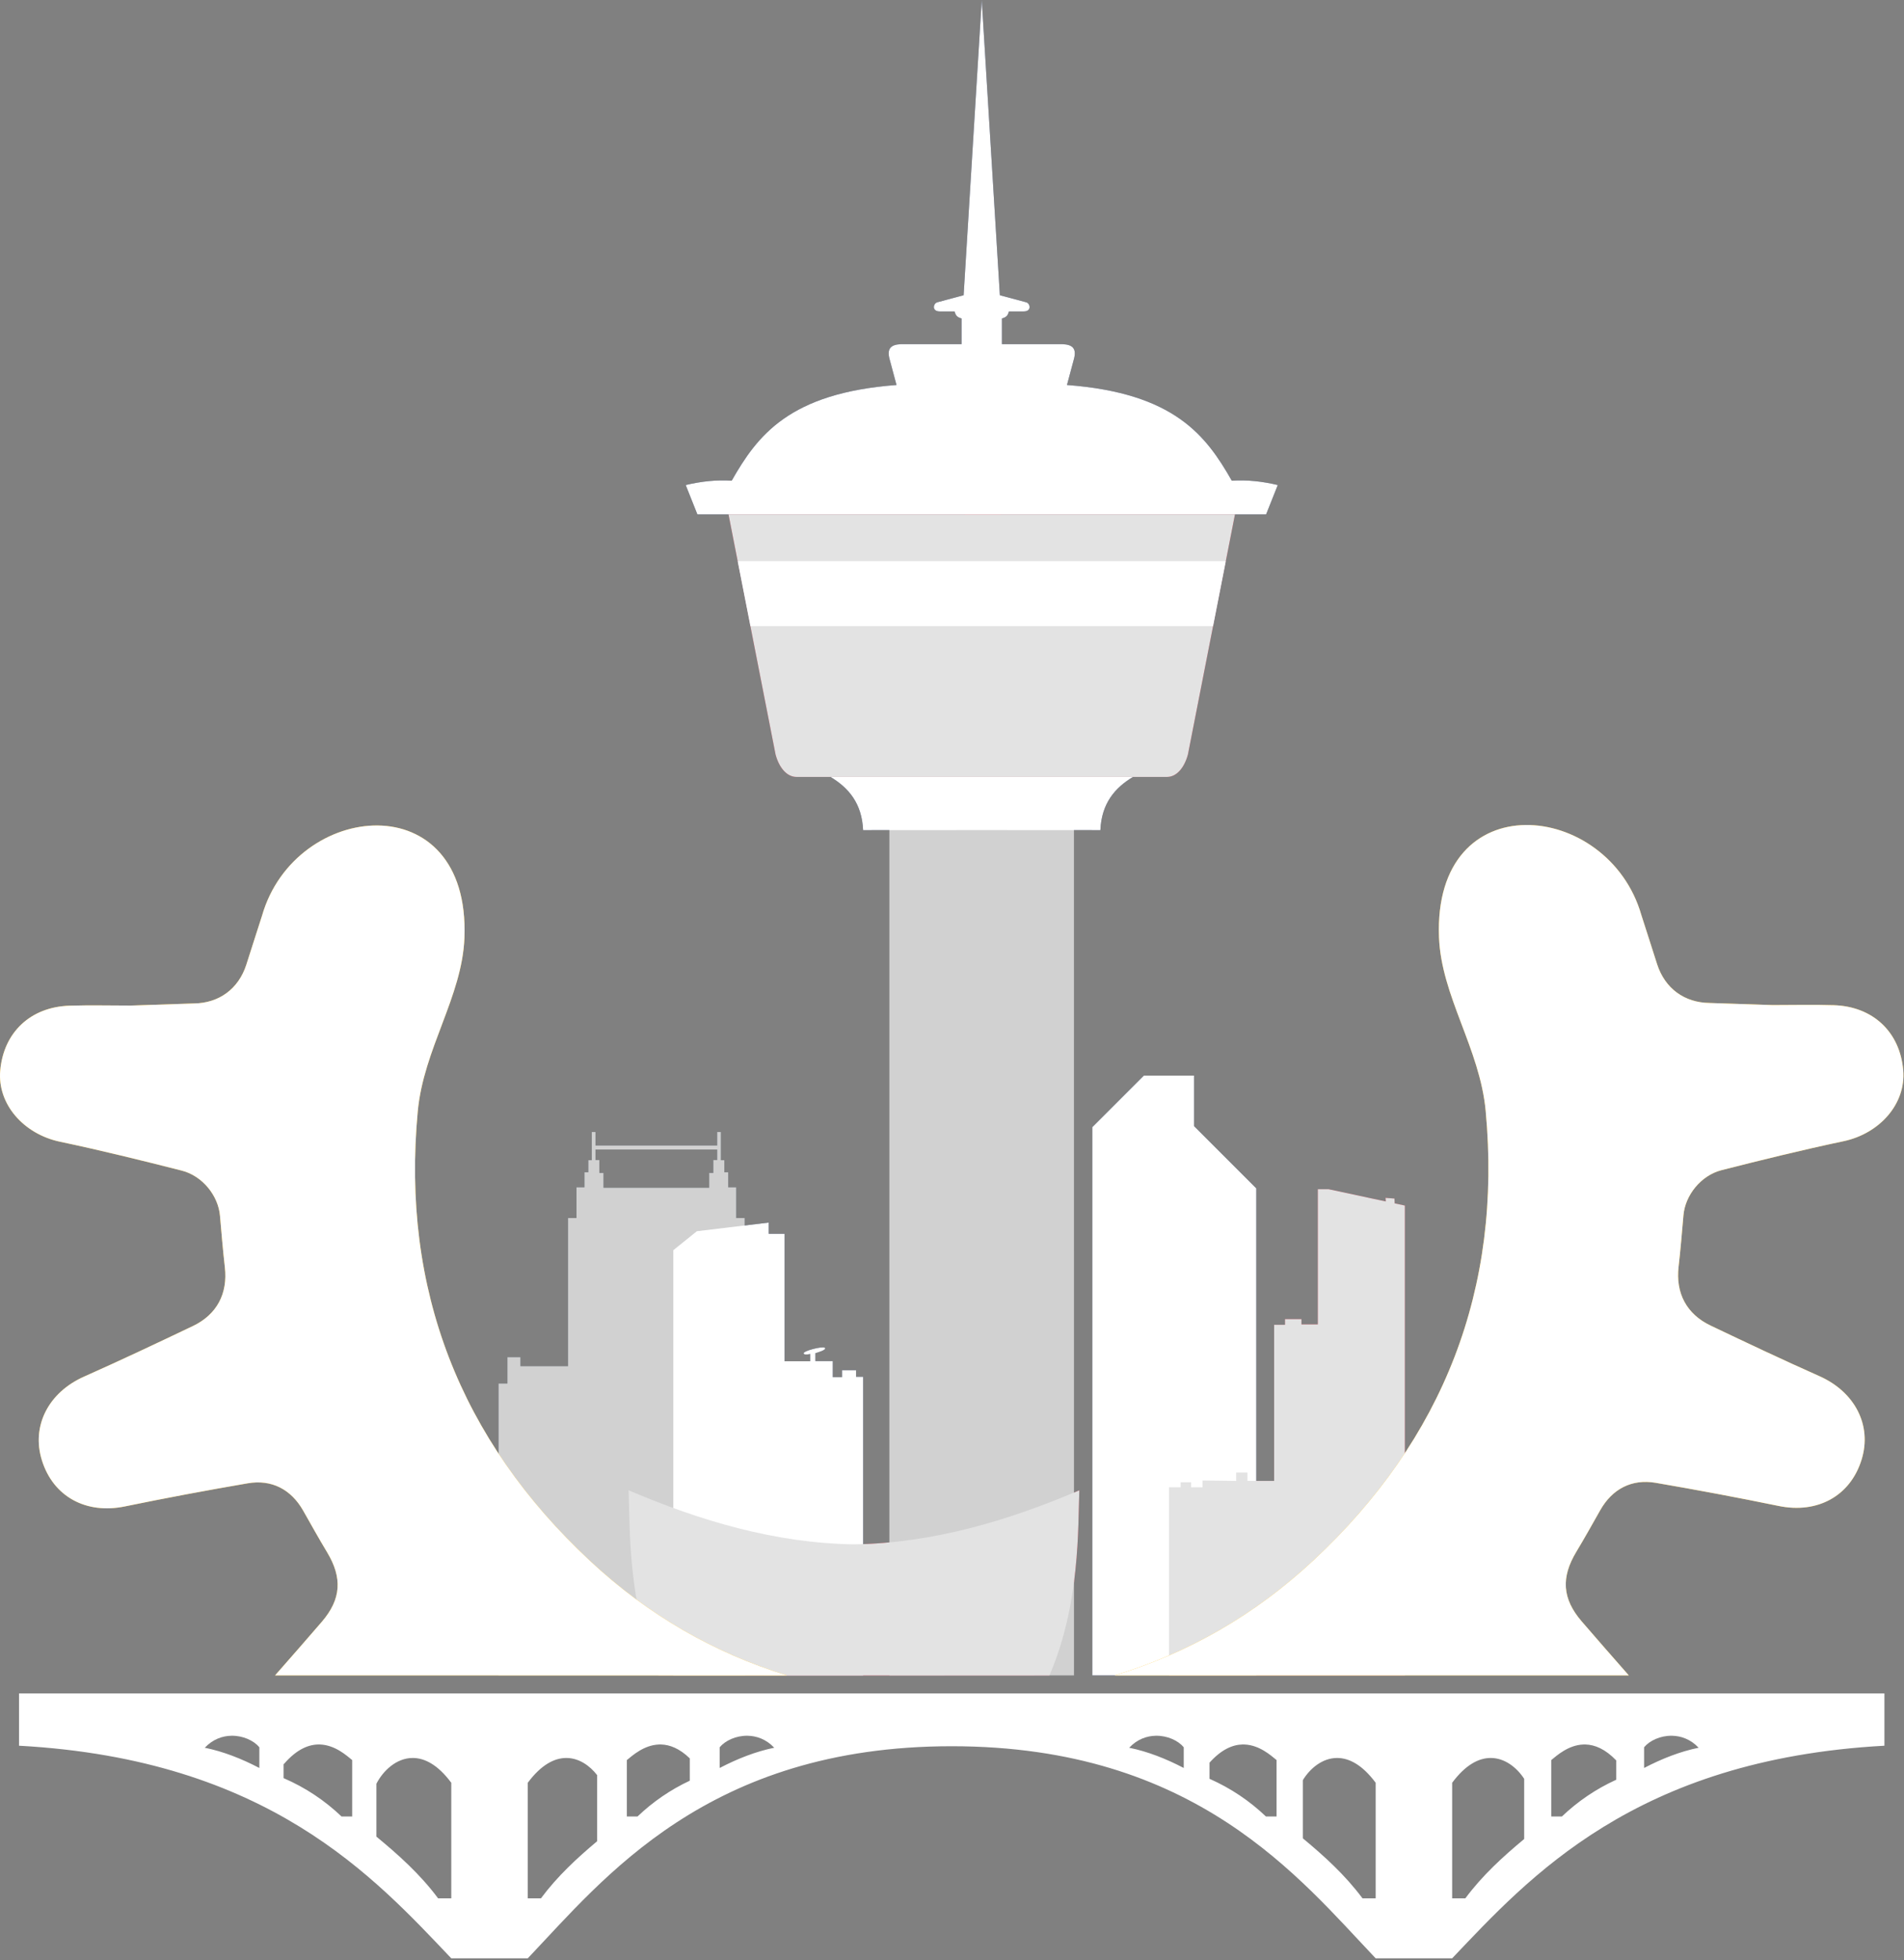 <svg width="613" height="631" viewBox="0 0 613 631" fill="none" xmlns="http://www.w3.org/2000/svg">
<rect x="0" y="0" width="613" height="631" fill="#808080" stroke="none"/>
<path d="M322.304 165.58H310.583V250.073H322.304V165.58Z" fill="#C5283D"/>
<path d="M267.351 250.069C273.265 253.6 277.508 258.647 277.878 267.212L316.077 267.189L354.274 267.212C354.643 258.647 358.887 253.6 364.801 250.069H316.077H267.351Z" fill="#1B294D"/>
<path d="M234.548 165.577L249.698 242.89C250.834 247.055 253.273 250.089 256.464 250.089H316.075H375.688C378.879 250.089 381.316 247.055 382.452 242.89L397.604 165.577H316.075H234.548Z" fill="#C5283D"/>
<path d="M241.602 201.544L237.493 180.638H394.655L390.557 201.544H241.602Z" fill="#1B294D"/>
<path d="M316.077 0L310.243 95.031L301.782 97.297C300.438 97.657 299.902 100.25 302.573 100.25H307.315C307.642 101.117 307.747 102.043 309.575 102.51V110.781H291.274C287.86 110.693 285.193 111.318 286.415 115.641L288.635 123.926C254.089 126.522 243.85 140.182 235.573 154.734C230.638 154.405 225.703 154.959 220.768 156.129L224.528 165.578H316.077H407.624L411.384 156.129C406.448 154.959 401.514 154.405 396.579 154.734C388.302 140.182 378.064 126.522 343.518 123.926L345.737 115.641C346.959 111.318 344.292 110.693 340.878 110.781H322.577V102.51C324.405 102.043 324.512 101.117 324.839 100.25H329.579C332.25 100.25 331.714 97.657 330.37 97.297L321.909 95.031L316.077 0Z" fill="#1B294D"/>
<path d="M351.677 539.295V362.807L368.265 346.219H384.424V362.475L404.467 382.517V539.295H351.677Z" fill="#1B294D"/>
<path d="M376.377 539.295V478.73H380.105V477.123H383.472V478.738H387.168V476.548L397.99 476.68V474.007H401.613V476.68H410.206V426.441H413.714V424.611H419.01V426.303H424.279V382.789H427.745L446.152 386.73C446.11 386.267 446.099 385.765 446.081 385.571C446.908 385.625 446.889 385.622 448.96 385.798C448.994 386.561 448.998 386.571 449.031 387.347L452.305 388.048V539.295H376.377Z" fill="#C5283D"/>
<path d="M190.532 364.381V373.464H189.42V377.354H188.171V382.181H185.61V392.075H182.882V439.755H167.55V436.863H163.365V445.351H160.513V539.295H211.31H239.911C239.911 465.699 239.739 464.795 239.739 392.075H237.011V382.181H234.45V377.354H233.201V373.464H232.089V364.381H230.904V368.733H191.717V364.381H190.532ZM191.717 370.022H230.904V373.412H229.661V377.556H228.329V382.324H211.31H194.292V377.556H192.959V373.412H191.717V370.022Z" fill="#5B6976"/>
<path d="M216.777 402.425V539.314H277.901V443.172H275.622V441.042H271.09V443.271H268.117V438.119H262.519V435.568C262.519 435.568 266.464 434.529 265.539 433.824C264.79 433.253 258.569 434.834 258.733 435.648C258.872 436.335 260.835 435.83 260.835 435.83V438.169H252.601V397.139H247.495V393.53L224.354 396.316L216.777 402.425Z" fill="#19274B"/>
<path d="M202.377 479.71C202.855 491.619 202.021 516.09 212.003 539.291C213.63 539.293 215.155 539.292 216.772 539.295L216.777 539.314C234.29 539.314 253.887 539.321 274.938 539.321C295.989 539.321 315.586 539.314 333.099 539.314L333.103 539.295C334.72 539.293 336.245 539.293 337.873 539.291C347.855 516.09 347.02 491.619 347.498 479.71C324.44 489.521 300.557 496.681 274.939 497.114C249.32 496.682 225.436 489.521 202.377 479.71H202.377Z" fill="#C5283D"/>
<path d="M322.304 165.58H310.583V250.073H322.304V165.58Z" fill="#C5283D"/>
<path d="M287.998 266.877H344.101C345.022 266.877 345.764 265.249 345.765 266.171L345.776 539.295H286.333V265.268C286.333 264.346 287.075 266.877 287.996 266.877L287.998 266.877Z" fill="#D1D1D1"/>
<path d="M267.351 250.069C273.265 253.6 277.508 258.647 277.878 267.212L316.077 267.189L354.274 267.212C354.643 258.647 358.887 253.6 364.801 250.069H316.077H267.351Z" fill="white"/>
<path d="M234.548 165.577L249.698 242.89C250.834 247.055 253.273 250.089 256.464 250.089H316.075H375.688C378.879 250.089 381.316 247.055 382.452 242.89L397.604 165.577H316.075H234.548Z" fill="#E3E3E3"/>
<path d="M241.602 201.544L237.493 180.638H394.655L390.557 201.544H241.602Z" fill="white"/>
<path d="M316.077 0L310.243 95.031L301.782 97.297C300.438 97.657 299.902 100.25 302.573 100.25H307.315C307.642 101.117 307.747 102.043 309.575 102.51V110.781H291.274C287.86 110.693 285.193 111.318 286.415 115.641L288.635 123.926C254.089 126.522 243.85 140.182 235.573 154.734C230.638 154.405 225.703 154.959 220.768 156.129L224.528 165.578H316.077H407.624L411.384 156.129C406.448 154.959 401.514 154.405 396.579 154.734C388.302 140.182 378.064 126.522 343.518 123.926L345.737 115.641C346.959 111.318 344.292 110.693 340.878 110.781H322.577V102.51C324.405 102.043 324.512 101.117 324.839 100.25H329.579C332.25 100.25 331.714 97.657 330.37 97.297L321.909 95.031L316.077 0Z" fill="white"/>
<path d="M351.677 539.295V362.807L368.265 346.219H384.424V362.475L404.467 382.517V539.295H351.677Z" fill="white"/>
<path d="M376.377 539.295V478.73H380.105V477.123H383.472V478.738H387.168V476.548L397.99 476.68V474.007H401.613V476.68H410.206V426.441H413.714V424.611H419.01V426.303H424.279V382.789H427.745L446.152 386.73C446.11 386.267 446.099 385.765 446.081 385.571C446.908 385.625 446.889 385.622 448.96 385.798C448.994 386.561 448.998 386.571 449.031 387.347L452.305 388.048V539.295H376.377Z" fill="#E3E3E3"/>
<path d="M190.532 364.381V373.464H189.42V377.354H188.171V382.181H185.61V392.075H182.882V439.755H167.55V436.863H163.365V445.351H160.513V539.295H211.31H239.911C239.911 465.699 239.739 464.795 239.739 392.075H237.011V382.181H234.45V377.354H233.201V373.464H232.089V364.381H230.904V368.733H191.717V364.381H190.532ZM191.717 370.022H230.904V373.412H229.661V377.556H228.329V382.324H211.31H194.292V377.556H192.959V373.412H191.717V370.022Z" fill="#D1D1D1"/>
<path d="M216.777 402.425V539.314H277.901V443.172H275.622V441.042H271.09V443.271H268.117V438.119H262.519V435.568C262.519 435.568 266.464 434.529 265.539 433.824C264.79 433.253 258.569 434.834 258.733 435.648C258.872 436.335 260.835 435.83 260.835 435.83V438.169H252.601V397.139H247.495V393.53L224.354 396.316L216.777 402.425Z" fill="white"/>
<path d="M202.377 479.71C202.855 491.619 202.021 516.09 212.003 539.291C213.63 539.293 215.155 539.292 216.772 539.295L216.777 539.314C234.29 539.314 253.887 539.321 274.938 539.321C295.989 539.321 315.586 539.314 333.099 539.314L333.103 539.295C334.72 539.293 336.245 539.293 337.873 539.291C347.855 516.09 347.02 491.619 347.498 479.71C324.44 489.521 300.557 496.681 274.939 497.114C249.32 496.682 225.436 489.521 202.377 479.71H202.377Z" fill="#E3E3E3"/>
<path d="M491.164 265.559C475.965 265.745 462.336 276.792 463.293 301.709C464.021 320.677 476.444 337.484 478.316 357.576C483.67 414.875 464.691 463.261 422.885 502.24C403.99 519.863 382.515 532.121 358.849 539.295H524.406C519.327 533.511 514.245 527.733 509.223 521.895C502.942 514.588 502.553 507.746 507.49 499.53C510.152 495.109 512.667 490.604 515.207 486.112C519.057 479.307 525.317 475.962 533.08 477.305C546.311 479.579 559.512 482.047 572.658 484.752C585.126 487.305 595.694 481.593 599.334 469.887C602.788 458.812 597.18 448.026 585.744 442.955C573.984 437.726 562.35 432.225 550.728 426.682C542.94 422.967 539.452 416.177 540.43 407.744C541.062 402.23 541.516 396.704 541.996 391.182C542.544 384.758 547.591 378.365 554.297 376.651C567.308 373.344 580.345 370.129 593.478 367.358C605.218 364.885 613.668 355.259 612.75 344.488C611.693 332.176 603.006 323.946 590.369 323.559C583.815 323.356 577.257 323.522 570.699 323.522C550.437 322.844 570.699 323.522 550.437 322.844C542.283 322.76 536.05 318.147 533.535 310.426C531.816 305.153 530.187 299.844 528.451 294.574C523.131 276.045 506.363 265.372 491.164 265.559L491.164 265.559ZM121.654 265.715C106.456 265.528 89.687 276.202 84.367 294.731C82.631 300 81.002 305.309 79.283 310.582C76.768 318.303 70.535 322.916 62.381 323L42.119 323.678C35.561 323.678 29.003 323.513 22.449 323.715C9.812 324.102 1.125 332.332 0.068 344.645C-0.85 355.415 7.6 365.041 19.34 367.514C32.473 370.286 45.51 373.5 58.521 376.807C65.227 378.521 70.275 384.914 70.822 391.338C71.302 396.86 71.757 402.387 72.389 407.901C73.366 416.333 69.878 423.123 62.09 426.838C50.468 432.381 38.834 437.882 27.074 443.111C15.638 448.182 10.03 458.968 13.484 470.043C17.124 481.749 27.692 487.461 40.16 484.908C53.306 482.203 66.507 479.735 79.738 477.461C87.501 476.118 93.761 479.464 97.611 486.268C100.151 490.76 102.666 495.265 105.328 499.686C110.265 507.902 109.876 514.744 103.596 522.051C98.618 527.836 93.583 533.563 88.549 539.295H253.41C229.964 532.097 208.681 519.882 189.933 502.397C148.127 463.418 129.148 415.031 134.502 357.733C136.374 337.64 148.797 320.833 149.525 301.865C150.482 276.949 136.853 265.902 121.654 265.715L121.654 265.715Z" fill="#FFBF1A"/>
<path d="M491.164 265.559C475.965 265.745 462.336 276.792 463.293 301.709C464.021 320.677 476.444 337.484 478.316 357.576C483.67 414.875 464.691 463.261 422.885 502.24C403.99 519.863 382.515 532.121 358.849 539.295H524.406C519.327 533.511 514.245 527.733 509.223 521.895C502.942 514.588 502.553 507.746 507.49 499.53C510.152 495.109 512.667 490.604 515.207 486.112C519.057 479.307 525.317 475.962 533.08 477.305C546.311 479.579 559.512 482.047 572.658 484.752C585.126 487.305 595.694 481.593 599.334 469.887C602.788 458.812 597.18 448.026 585.744 442.955C573.984 437.726 562.35 432.225 550.728 426.682C542.94 422.967 539.452 416.177 540.43 407.744C541.062 402.23 541.516 396.704 541.996 391.182C542.544 384.758 547.591 378.365 554.297 376.651C567.308 373.344 580.345 370.129 593.478 367.358C605.218 364.885 613.668 355.259 612.75 344.488C611.693 332.176 603.006 323.946 590.369 323.559C583.815 323.356 577.257 323.522 570.699 323.522C550.437 322.844 570.699 323.522 550.437 322.844C542.283 322.76 536.05 318.147 533.535 310.426C531.816 305.153 530.187 299.844 528.451 294.574C523.131 276.045 506.363 265.372 491.164 265.559L491.164 265.559ZM121.654 265.715C106.456 265.528 89.687 276.202 84.367 294.731C82.631 300 81.002 305.309 79.283 310.582C76.768 318.303 70.535 322.916 62.381 323L42.119 323.678C35.561 323.678 29.003 323.513 22.449 323.715C9.812 324.102 1.125 332.332 0.068 344.645C-0.85 355.415 7.6 365.041 19.34 367.514C32.473 370.286 45.51 373.5 58.521 376.807C65.227 378.521 70.275 384.914 70.822 391.338C71.302 396.86 71.757 402.387 72.389 407.901C73.366 416.333 69.878 423.123 62.09 426.838C50.468 432.381 38.834 437.882 27.074 443.111C15.638 448.182 10.03 458.968 13.484 470.043C17.124 481.749 27.692 487.461 40.16 484.908C53.306 482.203 66.507 479.735 79.738 477.461C87.501 476.118 93.761 479.464 97.611 486.268C100.151 490.76 102.666 495.265 105.328 499.686C110.265 507.902 109.876 514.744 103.596 522.051C98.618 527.836 93.583 533.563 88.549 539.295H253.41C229.964 532.097 208.681 519.882 189.933 502.397C148.127 463.418 129.148 415.031 134.502 357.733C136.374 337.64 148.797 320.833 149.525 301.865C150.482 276.949 136.853 265.902 121.654 265.715L121.654 265.715Z" fill="white"/>
<path d="M6.122 545.1V561.925C86.499 566.319 120.623 604.449 145.292 630.359H169.914C194.308 604.737 227.792 562.086 306.424 562.09C385.036 562.094 418.512 604.74 442.904 630.359H467.525C492.195 604.449 526.319 566.319 606.696 561.925V545.1H528.163H520.365H467.525H467.158H443.271H309.084H169.914H169.547H145.66H6.122ZM74.58 558.714C78.286 558.669 81.726 560.292 83.499 562.419V569.088C77.713 566.076 71.869 563.784 65.934 562.575C68.507 559.84 71.627 558.749 74.58 558.714ZM240.626 558.714C243.579 558.753 246.7 559.84 249.272 562.575C243.337 563.784 237.493 566.076 231.708 569.088V562.419C233.48 560.292 236.92 558.671 240.626 558.714ZM372.191 558.714C375.898 558.669 379.338 560.292 381.11 562.419V569.088C375.325 566.076 369.481 563.784 363.546 562.575C366.118 559.84 369.238 558.749 372.191 558.714ZM538.24 558.714C541.193 558.753 544.311 559.84 546.884 562.575C540.949 563.784 535.107 566.076 529.322 569.088V562.419C531.094 560.292 534.534 558.671 538.24 558.714ZM212.815 561.527C215.608 561.596 218.745 562.779 222.078 565.995V573.181C215.735 576.158 210.15 580.031 205.245 584.708H201.818V566.546C203.645 565.062 207.338 561.705 212.168 561.532C212.382 561.524 212.597 561.524 212.815 561.528V561.527ZM400.002 561.527C400.22 561.523 400.436 561.524 400.65 561.531C405.479 561.705 409.173 565.061 411 566.545V584.707H407.572C402.328 579.706 396.306 575.625 389.41 572.575V567.378C393.239 563.111 396.841 561.604 400.002 561.526V561.527ZM510.429 561.527C513.41 561.601 516.781 562.943 520.365 566.67V572.868C513.742 575.884 507.935 579.866 502.857 584.708H499.43V566.546C501.256 565.062 504.95 561.705 509.78 561.532H509.782C509.996 561.524 510.211 561.524 510.429 561.528V561.527ZM103.038 561.531C107.868 561.705 111.561 565.061 113.388 566.545V584.707H109.961C104.589 579.585 98.404 575.424 91.297 572.352V567.762L91.396 567.828C95.64 562.901 99.616 561.408 103.038 561.531L103.038 561.531ZM132.878 565.867C136.673 565.865 140.963 568.015 145.292 573.856V611.047H141.046C135.263 603.277 128.329 597.088 121.186 591.187V574.162C123.31 570.009 127.613 565.87 132.878 565.867ZM182.328 565.867C186.401 565.869 189.894 568.349 192.252 571.394V592.666C185.739 598.129 179.464 603.921 174.16 611.047H169.914V573.856C174.243 568.015 178.534 565.865 182.328 565.867ZM430.49 565.867C434.284 565.865 438.575 568.015 442.904 573.856V611.047H438.658C433.052 603.516 426.365 597.473 419.455 591.736V573.004C421.739 569.273 425.716 565.869 430.49 565.867ZM479.942 565.867C484.534 565.869 488.393 569.018 490.713 572.578V591.955C483.897 597.628 477.306 603.611 471.772 611.047H467.525V573.856C471.854 568.015 476.148 565.865 479.942 565.867Z" fill="white"/>
</svg>
